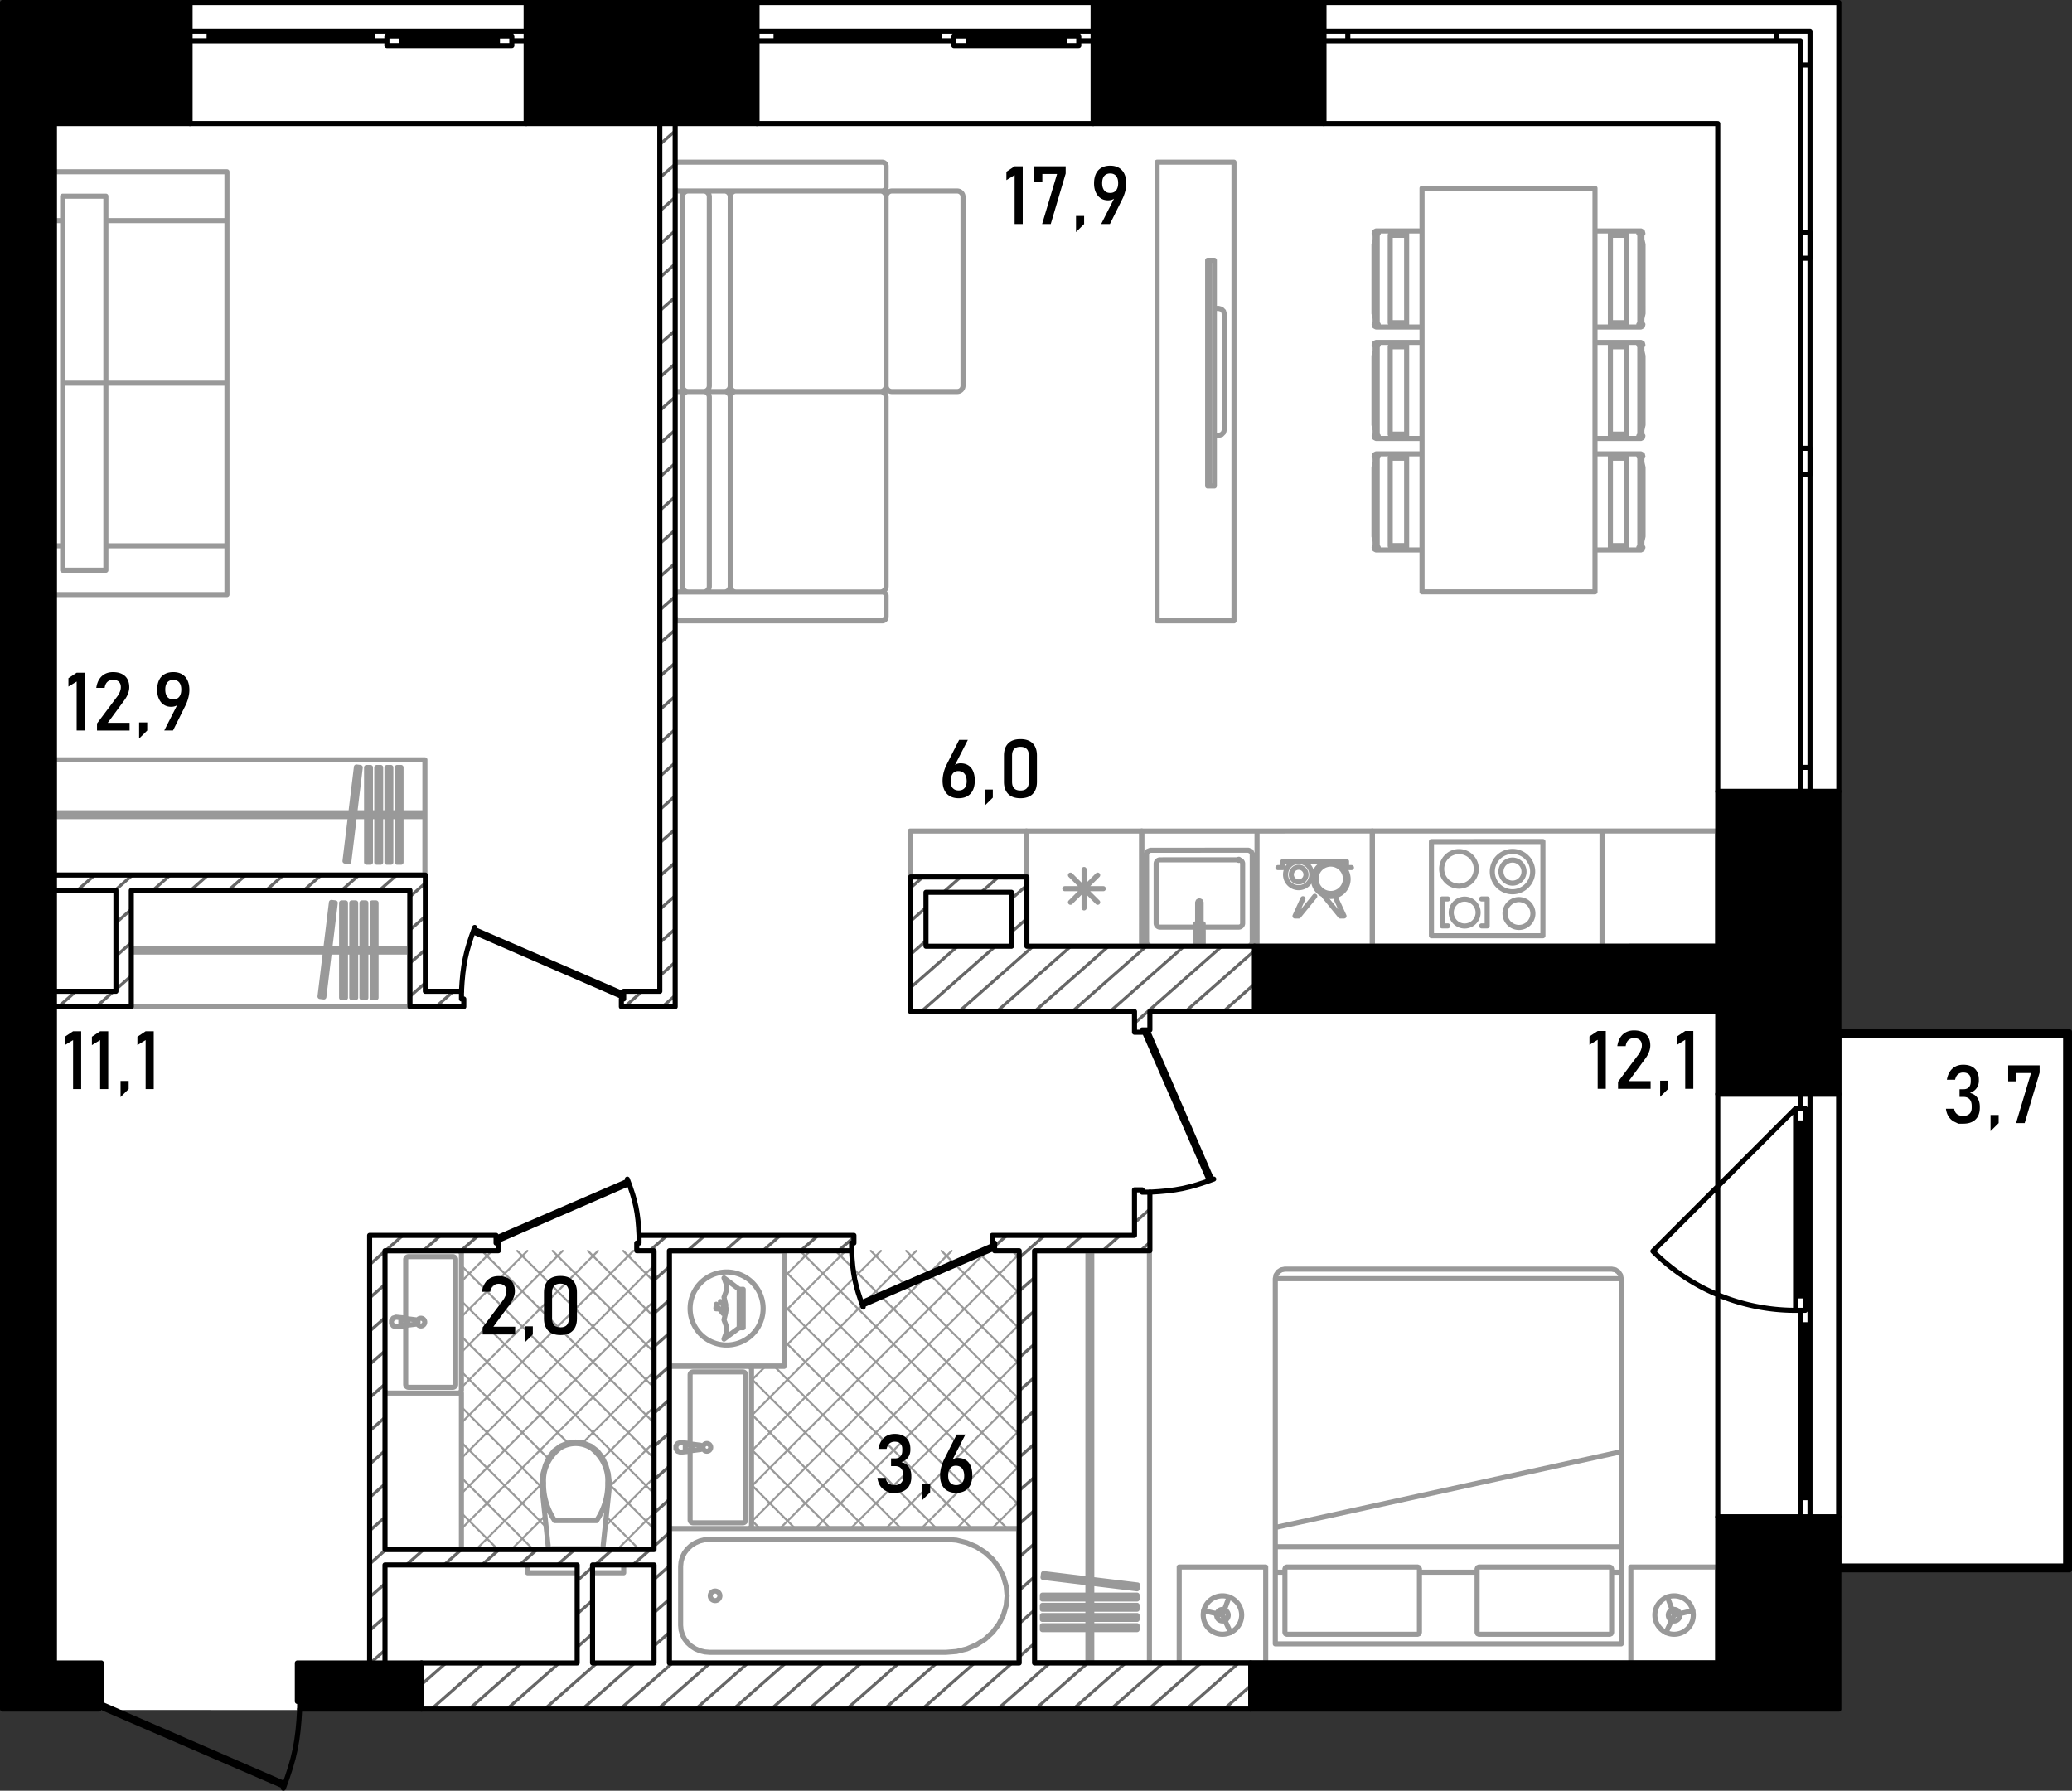 <svg version="1.1" id="_x33_09" xmlns="http://www.w3.org/2000/svg" x="0" y="0" viewBox="0 0 407.391 352.099" xml:space="preserve"><rect x="0" y="0" width="407.391" height="352.099" fill="#333333" stroke="none"/><style>.st0,.st1{fill-rule:evenodd;clip-rule:evenodd}.st0{fill:#fff}.st1{stroke:#999;stroke-width:.4}.st1,.st2,.st5{fill:none;stroke-linecap:round;stroke-linejoin:round;stroke-miterlimit:3}.st2{fill-rule:evenodd;clip-rule:evenodd;stroke:#999}.st5{stroke:#000}.st5,.st6,.st7,.st8{fill-rule:evenodd;clip-rule:evenodd}.st7,.st8{fill:none;stroke-miterlimit:22.926}.st7{stroke-linecap:round;stroke-linejoin:round;stroke:#000}.st8{stroke:#666;stroke-width:.6}</style><path class="st0" d="M406.354 203.309h-44.917V.525H.187v335.669l361.25.199v-27.75h44.917z"/><g id="mebel"><path class="st1" d="M128.297 304.704l.212-.212m-7.159.212l7.159-7.159m-9.516 2.569l9.516-9.516m-21.053 14.106l.36-.36m11.94-11.94l8.753-8.753m-28 21.053l6.644-6.644m11.338-11.338l10.018-10.018m-34.946 28l13.019-13.019m7.96-7.961l13.967-13.967m-37.787 30.84l37.786-37.786M90.722 293.65l37.786-37.786m-37.786 30.839l37.786-37.787m-37.786 30.841l33.809-33.811m-33.809 26.863l26.862-26.863m-26.862 19.917l19.916-19.917m-34.907 27.962l.13-.13m14.861-14.862l12.97-12.97m-12.97 6.022l6.022-6.022m-21.135.296l.294-.296m52.606 5.969l-5.969-5.969m5.969 12.917l-12.916-12.917m12.916 19.863l-19.863-19.863m19.863 26.81l-26.81-26.81m26.81 33.758l-33.757-33.758m33.757 40.704l-37.786-37.787m37.786 44.734L90.722 255.81M128.509 300.544l-8.733-8.733m-8.071-8.071l-20.982-20.983m34.999 41.947l-6.525-6.525m-11.366-11.367l-17.108-17.108m28.053 35l-.242-.241m-11.922-11.923l-15.889-15.889m16.663 23.61l-16.663-16.663m14.159 21.106l-14.16-14.16m7.213 14.16l-7.212-7.212m.264 7.212l-.264-.264M195.029 300.547l5.326-5.326m-12.273 5.326l12.274-12.274m-19.221 12.274l19.221-19.22m-26.168 19.22l26.168-26.168m-33.114 26.168l33.114-33.114m-40.061 33.114l40.061-40.061m-47.008 40.061l47.008-47.008M147.817 299.131l52.538-52.539M147.817 292.183l46.236-46.238M147.817 285.237l39.29-39.291m-39.29 32.343l32.343-32.344m-32.343 25.397l2.725-2.725m3.715-3.714l18.957-18.957m-18.957 12.01l12.01-12.01m-12.01 5.063l5.063-5.063m41.036 1.347l-1.346-1.347m1.346 8.294l-8.294-8.294m8.294 15.241l-15.24-15.241m15.24 22.187l-22.187-22.188m22.187 29.136l-29.135-29.135m29.135 36.081l-36.081-36.082m36.081 43.03l-43.028-43.029m43.028 49.975l-46.099-46.1m43.777 50.726l-43.777-43.778m36.831 43.778l-36.831-36.831m29.883 36.831l-31.929-31.929m24.983 31.929l-29.377-29.377m22.43 29.377l-22.43-22.43m15.483 22.43l-15.483-15.483m-16.129-16.13l-.102-.102m24.767 31.715l-8.536-8.536m1.59 8.536l-1.589-1.589m-12.305 1.589"/><path class="st2" d="M189.345 75.844V38.692M188.211 37.558h-12.847M174.231 38.692v37.152M175.364 76.978h12.847M188.211 37.558c.626 0 1.134.507 1.134 1.134M174.231 38.692c0-.626.508-1.134 1.134-1.134M175.364 76.978a1.134 1.134 0 01-1.134-1.134M189.345 75.844c0 .626-.508 1.134-1.134 1.134M119.583 289.712l-.468-1.645m0 0l-.719-1.551m0 0l-.967-1.23m0 0l-1.249-.943m0 0l-1.448-.594m0 0l-1.55-.205m0 .001l-1.551.205m0-.001l-1.448.594m0 0l-1.248.943m0 0l-.967 1.23m0 0l-.719 1.551m0 0l-.47 1.645m0 0l-.207 1.698m0 0l.06 1.709m0 0l1.222 11.585m0 0h10.655m0 0l1.222-11.585m0 0l.06-1.709m0 0l-.208-1.698M109.065 298.983h4.116M113.182 298.983h4.116M110.118 284.716a5.742 5.742 0 013.063-.886M106.87 291.545c-.165-2.591 1.031-5.106 3.248-6.83M109.065 298.983c-1.506-2.253-2.266-4.828-2.195-7.437M119.493 291.545c.07 2.609-.689 5.185-2.195 7.437M116.245 284.716c2.217 1.723 3.413 4.238 3.248 6.83M113.182 283.83a5.737 5.737 0 013.063.886M108.534 304.515h9.294v.189h-9.294zM108.534 304.704h9.295m0 0v-.189m0 0h-9.295m0 0v.189M122.628 304.704h-18.893M122.628 309.239h-18.893M122.628 304.704v4.535M103.735 304.704v4.535M131.532 326.998h68.771m0 0v-26.45m0 0h-68.771m0 0v26.45M139.556 302.664l-.996.081m0 0l-.965.238m0 0l-.905.39m0 0l-.819.529m0 0l-.706.652m0 0l-.573.755m0 0l-.422.836m0 0l-.259.891m0 0l-.086.918m0 0v11.638m0 0l.086.919m0 0l.259.891m0 0l.422.835m0 0l.573.756m0 0l.706.652m0 0l.819.529m0 0l.905.389m0 0l.965.239m0 0l.996.08m0 0h46.42m0 0l2.09-.168m0 0l2.026-.501m0 0l1.902-.819m0 0l1.718-1.11m0 0l1.483-1.37m0 0l1.204-1.586m0 0l.886-1.755m0 0l.542-1.87m0 0l.184-1.93m0 0l-.184-1.929m0 0l-.542-1.87m0 0l-.886-1.755m0 0l-1.204-1.587m0 0l-1.483-1.369m0 0l-1.718-1.11m0 0l-1.902-.819m0-.001l-2.026-.501m0 .001l-2.09-.169m0 0h-46.42M141.545 313.773a.944.944 0 11-1.889 0 .944.944 0 011.889 0zM174.231 117.156v4.156M173.475 122.068h-40.054M132.665 121.312v-4.156M133.421 116.4h40.054M132.665 117.156V76.978M132.665 76.978h2.646M142.439 76.978h2.268M174.231 78.111v37.156M173.097 116.4h-28.391M143.573 115.267V78.111M144.706 76.978h28.391M134.177 78.111v37.156M135.311 116.4h7.128M143.573 115.267V78.111M142.439 76.978h-7.128M139.467 115.267V78.111M174.231 121.312a.757.757 0 01-.756.756M133.421 122.068a.756.756 0 01-.756-.756M132.665 117.156c0-.417.339-.756.756-.756M173.475 116.4c.417 0 .756.338.756.756M174.231 115.267c0 .625-.508 1.133-1.134 1.133M144.706 116.4a1.133 1.133 0 01-1.133-1.133M143.573 78.111c0-.626.507-1.133 1.133-1.133M173.097 76.978c.626 0 1.134.507 1.134 1.133M135.311 116.4a1.134 1.134 0 01-1.134-1.133M143.573 115.267c0 .625-.508 1.133-1.134 1.133M142.439 76.978c.626 0 1.134.507 1.134 1.133M134.177 78.111c0-.626.508-1.133 1.134-1.133M139.467 115.267c0 .625-.508 1.133-1.134 1.133M138.333 76.978c.626 0 1.134.507 1.134 1.133M174.231 36.799v-4.156M173.475 31.887h-40.054M132.665 32.643v4.156M133.421 37.555h40.054M132.665 36.799v40.178M132.665 76.978h2.646M142.439 76.978h2.268M174.231 75.844V38.689M173.097 37.555h-28.391M143.573 38.689v37.155M144.706 76.978h28.391M134.177 75.844V38.689M135.311 37.555h7.128M143.573 38.689v37.155M142.439 76.978h-7.128M139.467 38.689v37.155M173.475 31.887c.417 0 .756.338.756.756M132.665 32.643c0-.417.339-.756.756-.756M133.421 37.555a.756.756 0 01-.756-.756M174.231 36.799a.757.757 0 01-.756.756M173.097 37.555c.626 0 1.134.507 1.134 1.134M143.573 38.689c0-.626.507-1.134 1.133-1.134M144.706 76.978a1.133 1.133 0 01-1.133-1.134M174.231 75.844c0 .626-.508 1.134-1.134 1.134M134.177 38.689c0-.626.508-1.134 1.134-1.134M142.439 37.555c.626 0 1.134.507 1.134 1.134M143.573 75.844c0 .626-.508 1.134-1.134 1.134M135.311 76.978a1.134 1.134 0 01-1.134-1.134M138.333 37.555c.626 0 1.134.507 1.134 1.134M139.467 75.844c0 .626-.508 1.134-1.134 1.134M154.203 268.618h-22.671m0 0v-22.672m0 0h22.671m0 0v22.672M90.723 273.909H75.609m0 0v30.795m0 0h15.114m0 0v-30.795M75.608 273.341v-26.828m0 0l.166-.401m.001 0l.4-.166m-.001 0h13.982m0 0l.4.166m0 0l.166.401m0 0v26.828m0 0l-.166.401m0 0l-.4.166m0 0H76.174m0 0l-.4-.166m.001 0l-.166-.401M79.765 272.208v-11.592m0-1.378v-11.591M80.331 247.08h8.691M89.589 247.647v24.561M89.023 272.775h-8.692M79.765 247.647c0-.313.254-.567.566-.567M89.023 247.08c.312 0 .566.254.566.567M89.589 272.208a.567.567 0 01-.566.567M80.331 272.775a.567.567 0 01-.566-.567M83.509 259.927a.757.757 0 11-1.513-.001.757.757 0 011.513.001zM77.875 260.872l1.585-.151m0 0l.36-.124m0 0l2-.25m0 0l.265-.14m0 0l.105-.28m0 0l-.105-.279m0 0l-.265-.14m0 0l-2-.25m0 0l-.36-.124m0 0l-1.585-.151m0 0l-.555.18m0 0l-.342.472m0 0v.584m0 0l.342.473m0 0l.555.18M78.816 259.413h.562M79.379 260.441h-.562M78.816 260.441v-1.028M79.379 259.413a.514.514 0 010 1.028M79.82 259.258a.796.796 0 010 1.339M131.532 299.981v-30.796m0 0l.166-.401m0 0l.4-.166m0 0h15.099m0 0l.4.166m0 0l.166.401m0 0v30.796m0 0l-.166.401m0 0l-.4.166m0 0h-15.099m0 0l-.4-.166m0 0l-.166-.401M135.688 298.847v-13.575m0-1.377V270.32M136.255 269.752h9.809M146.631 270.319v28.528M146.064 299.414h-9.809M135.688 270.319c0-.313.254-.567.566-.567M146.064 269.752c.313 0 .567.254.567.567M146.631 298.847a.567.567 0 01-.567.567M136.255 299.414a.566.566 0 01-.566-.567M139.737 284.583a.756.756 0 11-1.512-.002.756.756 0 011.512.002zM133.799 285.528l1.585-.151m0 0l.36-.124m0 0l2-.25m0 0l.265-.14m0 0l.105-.28m0 0l-.105-.28m0 0l-.265-.139m0 0l-2-.251m0 0l-.36-.123m0 0l-1.585-.152m0 0l-.555.181m0 0l-.343.472m0 0v.584m0 0l.343.472m0 0l.555.181M134.74 284.069h.562M135.302 285.097h-.562M134.74 285.097v-1.028M135.302 284.069a.515.515 0 110 1.028M135.744 283.913a.796.796 0 010 1.34M10.616 107.309h1.7m0 0V43.374m0 0h-1.7m0 0v63.935M44.623 107.309V75.342m0 0H20.818m0 0v31.967m0 0h23.805M44.623 75.341V43.374m0 0H20.818m0 0v31.967m0 0h23.805M44.623 43.374v-9.597m0 0H10.616m0 0v9.597m0 0h1.7m8.502 0h23.805M44.623 116.906v-9.598m0 0H20.818m-8.502 0h-1.7m0 0v9.598m0 0h34.007M12.316 75.341h8.502m0 0V38.575m0 0h-8.502m0 0v36.766M12.316 75.341h8.502m0 0v36.766m0 0h-8.502m0 0V75.341M245.456 167.176l-19.271.002m0 0l-.535.222m0 0l-.221.534m0 0l.002 17.382m0 0l.221.534m0 0l.534.221m0 0l19.272-.002m0 0l.534-.221m0 0l.221-.535m0 0l-.002-17.381m0 0l-.221-.535m0 0l-.534-.221M247.155 163.398l-22.672.001M247.158 186.069l-22.672.003M247.155 163.398l.003 22.672M224.483 163.4l.004 22.672M243.567 169.066l-15.493.001M227.318 169.823l.001 11.714M228.075 182.292l7.002-.001m1.489.001h7.001M244.323 181.535l-.001-11.714M243.567 169.066h.108a.108.108 0 00-.216 0 .108.108 0 00.216 0h-.108zM227.318 169.823c0-.417.338-.756.756-.756M228.075 182.292a.756.756 0 01-.756-.755M244.323 181.535a.756.756 0 01-.756.756M243.567 169.066c.417 0 .756.338.756.755M236.161 177.46l-.1-.24m0 0l-.241-.099m0 0l-.24.1m0 0l-.099.241m0 0v7.476m0-.001l.1.24m0 .001l.241.099m0-.001l.24-.099m0 .001l.1-.24m0-.001l-.001-7.478M236.576 183.01h-.415m0 0l.001 1.927m0 0l-.1.24m0 0l-.24.1m0 0l-.241-.1m0 0l-.1-.24m0 0v-1.927m0 0h-.414m0 0v2.456m0 0h1.509m0 0v-2.456M236.566 181.65h-.404m0 0v1.323m0-.001h.404m0 0v-1.323M235.077 181.65v1.322m0 0h.404m0 0v-1.322m0 0h-.404M269.827 163.395l-22.672.002M269.829 186.067l-22.671.002M269.827 163.395l.002 22.672M247.155 163.398l.003 22.672M303.364 165.47l-21.916.002m0 0l.002 18.516m0 0l21.916-.003m0 0l-.002-18.515M292.407 176.751l.001 5.299M292.408 182.05h-1.097M292.407 176.751h-1.096M283.554 176.752v5.299M284.649 182.05h-1.096M284.648 176.752h-1.095M301.394 179.616a2.74 2.74 0 11-5.48 0 2.74 2.74 0 015.48 0zM301.349 171.377a3.967 3.967 0 11-7.934 0 3.967 3.967 0 017.934 0z"/><path class="st2" d="M299.649 171.377a2.267 2.267 0 11-4.534 0 2.267 2.267 0 014.534 0z"/><circle class="st2" cx="287.98" cy="179.432" r="2.645"/><path class="st2" d="M290.263 170.841a3.4 3.4 0 11-6.802-.002 3.4 3.4 0 016.802.002zM314.985 163.391l-45.157.004M314.986 186.062l-45.157.005M314.985 163.391l.002 22.671M269.827 163.395l.002 22.672M224.483 163.4l-22.672.002m0 0l.003 22.672m0 0l22.672-.002m.001 0l-.003-22.672M213.149 178.516v-7.558M215.821 177.409l-5.345-5.343M216.928 174.736l-7.558.001M215.821 172.065l-5.344 5.344M314.985 163.391l22.672-.002m-.001 0l.002 22.671m0 0l-22.672.002m.001 0l-.002-22.671M150.047 257.283a7.179 7.179 0 11-14.358 0 7.179 7.179 0 1114.358 0zM265.061 172.79a3.412 3.412 0 11-6.823 0 3.412 3.412 0 016.823 0z"/><path class="st2" d="M264.539 172.79a2.89 2.89 0 11-5.78.001 2.89 2.89 0 015.78-.001zM257.92 171.96a2.579 2.579 0 11-5.158.002 2.579 2.579 0 015.158-.002z"/><path class="st2" d="M256.786 171.96a1.445 1.445 0 11-2.89 0 1.445 1.445 0 012.89 0zM332.933 317.552a3.778 3.778 0 11-7.556 0 3.778 3.778 0 017.556 0z"/><path class="st2" d="M330.288 317.552a1.134 1.134 0 11-2.267-.001 1.134 1.134 0 012.267.001zM244.135 317.552a3.778 3.778 0 11-7.556 0 3.778 3.778 0 017.556 0z"/><path class="st2" d="M241.49 317.552a1.134 1.134 0 11-2.267-.001 1.134 1.134 0 012.267.001zM242.624 122.068h-15.115m0 0V31.887m0 0h15.115m0 0v90.181M237.743 51.181h1.02m0 0V95.55m0 0h-1.02m0 0V51.181M238.763 60.642h.832m0 0l.566.152m0 0l.415.415m0 0l.153.567m0 0v22.699m0 0l-.153.566m0 0l-.415.415m0 0l-.566.152m0 0h-.832m0 0V60.642M237.444 51.181h.299m0 0V95.55m0 0h-.299m0 0V51.181M250.747 251.425h68.016m0 0v71.794m0 0h-68.016m0 0v-71.794M252.637 249.536h64.237m0 0l.723.144m0 0l.613.409m0 0l.409.614m0 0l.144.722m0 0h-68.016m0 0l.145-.722m0 0l.409-.614m0 0l.613-.409m0 0l.723-.144M320.652 326.998h17.004m0 0v-18.893m0 0h-17.004m0 0v18.893M248.859 326.998h-17.004m-.001 0v-18.893m0 0h17.004m.001 0v18.893M290.801 321.33h25.695m0 0l.267-.11m0 0l.111-.268m0 0v-12.469m0 0l-.111-.267m0 0l-.267-.111m0 0h-25.695m0 0l-.267.111m0 0l-.111.267m0 0v12.469m0 0l.111.268m0 0l.267.11M278.709 321.33h-25.694m0 0l-.267-.11m0 0l-.111-.268m0 0v-12.469m0 0l.111-.267m0 0l.267-.111m0 0h25.694m0 0l.268.111m0 0l.11.267m0 0v12.469m0 0l-.11.268m0 0l-.268.11M250.747 309.128h1.89M279.087 309.128h11.336M316.874 309.128h1.889M250.747 304.119h68.016m0 0v-18.686m0 0l-68.016 14.907m0 0v3.779M203.325 326.998h22.672m0 0v-81.052m0 0h-22.672m0 0v81.052M214.662 245.946h-.756m0 0v81.052m0 0h.756m0 0v-81.052M204.941 320.412h18.627m0 0v-.756m0 0h-18.627m0 0v.756M204.941 318.407h18.627m0 0v-.756m0 0h-18.627m0 0v.756M204.941 316.402h18.627m0 0v-.755m0 0h-18.627m0 0v.755M204.941 314.397h18.627m0 0v-.756m0 0h-18.627m0 0v.756M205.076 310.152l18.491 2.241m0 0l.091-.75m0 0l-18.491-2.241m0 0l-.091.75M83.543 172.075v-22.672m0 0H10.616m0 0v22.672m0 0h72.927M10.616 159.81v.755m0 0h72.927m0 0v-.755m0 0H10.616M78.846 169.531v-18.626m0 0h-.756m0 0v18.626m0 0h.756M76.841 169.531v-18.626m0 0h-.756m0 0v18.626m0 0h.756M74.837 169.531v-18.626m0 0h-.756m0 0v18.626m0 0h.756M72.832 169.531v-18.626m0 0h-.756m0 0v18.626m0 0h.756M68.586 169.395l2.241-18.491m0 0l-.75-.091m0 0l-2.241 18.491m0 0l.75.091M80.521 197.958v-22.861m0 0h-54.79m0 0v22.861m0 0h54.79M25.731 186.433v.756m0 0h54.79m0 0v-.756m0 0h-54.79M73.934 196.154v-18.626m0 0h-.756m0 0v18.626m0 0h.756M71.929 196.154v-18.626m0 0h-.756m0 0v18.626m0 0h.756M69.925 196.154v-18.626m0 0h-.756m0 0v18.626m0 0h.756M67.92 196.154v-18.626m0 0h-.756m0 0v18.626m0 0h.756M63.674 196.019l2.241-18.491m0 0l-.75-.091m0 0l-2.241 18.491m0 0l.75.091M142.352 263.29l.449-1.233m0 .001v-1.312m0-.001l-.449-1.233m0 0l.343-1.474m0 0v-1.512m0 0l-.343-1.473m0 .001l.45-1.235m0-.001v-1.314m0 .001l-.45-1.235m0 0l2.987 2.232m0 0v7.558m0 0l-2.987 2.231M145.601 261.059v-7.558m0 0h-.262m0 0v7.558m0 0h.262M146.124 261.059v-7.558m0 0h-.262m0 0v7.558m0 0h.262M140.837 256.439l-.086.891m0 0l.227.021m0 0l.045-.476m0 0l1.142 1.383m0 0l.152-.126m0 0l-.53-.642m0 0l.082-.067m0 0l.611.74m0 0l.146-.121m0 0l-.611-.74m0 0l.097-.08m0 0l.497.601m0 0l.13-.107m0 0l-.496-.602m0 0l.097-.08m0 0l.343.414m0 0l.139-.115m0 0l-1.174-1.422M131.532 268.618v-22.672m0 0h22.671m0 0v22.672m0 0h-22.671M265.718 170.584h-.964m0 0v-1.204m0-.001l-12.523.001m0 .001v1.204m0-.001h-.964M264.255 180.109l-.047-.103m-.048-.103l-.047-.103m-.047-.104l-.047-.103m-.047-.103l-.047-.103m-.048-.103l-.047-.103m-.047-.103l-.047-.103m-.047-.103l-.047-.103m-.047-.103l-.048-.103m-.047-.102l-.047-.103m-.048-.104l-.046-.103m-.047-.103l-.047-.103m-.048-.104l-.047-.103m-.047-.103l-.048-.103m-.047-.103l-.046-.103m-.047-.103l-.048-.103m-.047-.103l-.047-.103m-.048-.103l-.047-.104M254.621 180.111l.047-.104m.047-.103l.048-.103m.046-.103l.047-.103m.047-.103l.048-.103m.047-.103l.047-.103m.048-.103l.047-.103m.046-.103l.047-.104m.048-.102l.047-.104m.047-.103l.048-.103m.047-.103l.047-.103m.046-.103l.048-.103m.047-.104l.047-.102m.048-.104l.047-.103m.047-.103l.046-.103m.047-.103l.048-.103m.047-.103l.047-.103m.048-.103l.047-.103M264.255 180.109h-.078m-.113 0h-.114m-.113 0h-.113m-.114 0h-.078m0 0l-.042-.051m-.071-.087l-.071-.088m-.072-.088l-.072-.088m-.071-.089l-.071-.088m-.072-.088l-.071-.088m-.071-.088l-.072-.088m-.072-.088l-.071-.088m-.071-.088l-.072-.088m-.072-.088l-.071-.088m-.071-.088l-.072-.088m-.071-.087l-.071-.088m-.073-.088l-.071-.088m-.071-.09l-.071-.087m-.072-.088l-.072-.088m-.071-.088l-.072-.088m-.071-.088l-.071-.088m-.071-.088l-.072-.088m-.072-.088l-.071-.088m-.072-.088l-.071-.088m-.071-.087l-.072-.088m-.072-.088l-.071-.088m-.071-.09l-.072-.088m-.071-.087l-.042-.052M254.621 180.111h.077m.114 0h.114m.113 0h.113m.114 0h.078m0 0l.042-.052m.071-.088l.071-.088m.072-.088l.071-.088m.071-.088l.071-.088m.073-.088l.071-.088m.071-.088l.072-.088m.071-.088l.071-.088m.071-.088l.073-.088m.071-.088l.071-.088m.072-.088l.071-.088m.071-.088l.072-.088m.072-.088l.071-.088m.071-.088l.072-.088m.071-.088l.071-.088m.072-.088l.072-.088m.071-.088l.071-.088m.072-.088l.072-.088m.071-.089l.071-.087m.072-.088l.071-.088m.071-.089l.072-.087m.072-.088l.071-.088m.071-.089l.072-.088m.071-.087l.042-.052M332.833 316.691l-3.679.86m0 0l-1.584 3.431m0 .001l1.584-3.431m0-.001l-1.306-3.546M236.677 316.691l3.68.86m0 0l1.584 3.431m0 .001l-1.584-3.431m0-.001l1.306-3.546M178.952 172.452h22.859m0 0v-9.05m0 0h-22.859m0 0v9.05M313.604 64.299h3.028m0 0v-.859m0 0V46.265m0 0v-.859m0 0h-3.028M320.06 45.406h-3.427m0 0v.859m0 0h3.224m0 0v-.058m0 0l-.196-.294m0 0l.087-.342m0 0l.312-.165M322.419 46.208l-.197-.294m0 0l.087-.343m0 0l.312-.164m0 0h-2.561m0 0l-.313.164m0 0l-.087.343m0 0l.196.294m0 0v17.291m0 0l-.196.293m0-.001l.087.343m0 0l.313.165m0 0h2.561m0 0l-.312-.165m0 0l-.087-.343m0 0l.197-.293m0 .001V46.208M320.06 64.299l-.312-.165m0 0l-.087-.342m0 0l.196-.294m0 0v-.058m0 0h-3.224m0 0v.859m0 0h3.427M322.824 62.635l.225-1.004V48.074l-.225-1.004zM322.824 47.07v15.566m0 0l.227-1.005m0 0V48.075m0 0l-.227-1.005M322.824 46.208l.196-.294m0 0l-.087-.343m0 0l-.312-.164m0 0l-.313.164m0 0l-.087.343m0 0l.198.294m0 0v17.291m0 0l-.198.293m0-.001l.087.343m0 0l.313.165m0 0l.312-.165m0 0l.087-.343m0 0l-.196-.293m0 .001V46.208M313.604 86.216h3.028m0 0v-.859m0 0V68.182m0 0v-.859m0 0h-3.028M320.06 67.323h-3.427m0 0v.859m0 0h3.224m0 0v-.058m0 0l-.196-.293m0 0l.087-.343m0 0l.312-.165M322.419 68.124l-.197-.293m0 0l.087-.343m0 0l.312-.165m0 0h-2.561m0 0l-.313.165m0 0l-.087.343m0 0l.196.293m0 0v17.291m0 0l-.196.293m0 0l.087.343m0 0l.313.165m0 0h2.561m0 0l-.312-.165m0 0l-.087-.343m0 0l.197-.293m0 0V68.124M320.06 86.216l-.312-.165m0 0l-.087-.342m0 0l.196-.294m0 0v-.058m0 0h-3.224m0 0v.859m0 0h3.427M322.824 84.552l.225-1.004V69.992l-.225-1.005zM322.824 68.986v15.566m0 0l.227-1.005m0 0V69.991m0 0l-.227-1.005M322.824 68.124l.196-.293m0 0l-.087-.343m0 0l-.312-.165m0 0l-.313.165m0 0l-.087.343m0 0l.198.293m0 0v17.291m0 0l-.198.293m0 0l.087.343m0 0l.313.165m0 0l.312-.165m0 0l.087-.343m0 0l-.196-.293m0 0V68.124M279.596 64.299h-3.027m0 0v-.859m0 0V46.265m0 0v-.859m0 0h3.027M270.782 46.208l.196-.294m0 0l-.087-.343m0 0l-.312-.164m0 0h2.561m0 0l.313.164m0 0l.087.343m0 0l-.196.294m0 0v17.291m0 0l.196.293m0-.001l-.087.343m0 0l-.313.165m0 0h-2.561m0 0l.312-.165m0 0l.087-.343m0 0l-.196-.293m0 .001V46.208M273.141 64.299l.312-.165m0 0l.087-.342m0 0l-.196-.294m0 0v-.058m0 0h3.225m0 0v.859m0 0h-3.428M270.149 48.074v13.558l.227 1.003V47.07zM270.376 47.07v15.566m0 0l-.227-1.005m0 0V48.075m0 0l.227-1.005M270.376 46.208l-.196-.294m0 0l.087-.343m0 0l.312-.164m0 0l.313.164m0 0l.087.343m0 0l-.197.294m0 0v17.291m0 0l.197.293m0-.001l-.087.343m0 0l-.313.165m0 0l-.312-.165m0 0l-.087-.343m0 0l.196-.293m0 .001V46.208M279.596 86.216h-3.027m0 0v-.859m0 0V68.182m0 0v-.859m0 0h3.027M273.141 67.323h3.428m0 0v.859m0 0h-3.225m0 0v-.058m0 0l.196-.293m0 0l-.087-.343m0 0l-.312-.165M270.782 68.124l.196-.293m0 0l-.087-.343m0 0l-.312-.165m0 0h2.561m0 0l.313.165m0 0l.087.343m0 0l-.196.293m0 0v17.291m0 0l.196.293m0 0l-.087.343m0 0l-.313.165m0 0h-2.561m0 0l.312-.165m0 0l.087-.343m0 0l-.196-.293m0 0V68.124M273.141 86.216l.312-.165m0 0l.087-.342m0 0l-.196-.294m0 0v-.058m0 0h3.225m0 0v.859m0 0h-3.428M270.149 69.992v13.556l.227 1.004V68.987zM270.376 68.986v15.566m0 0l-.227-1.005m0 0V69.991m0 0l.227-1.005M270.376 68.124l-.196-.293m0 0l.087-.343m0 0l.312-.165m0 0l.313.165m0 0l.087.343m0 0l-.197.293m0 0v17.291m0 0l.197.293m0 0l-.087.343m0 0l-.313.165m0 0l-.312-.165m0 0l-.087-.343m0 0l.196-.293m0 0V68.124M313.604 89.239h3.028m0 0v.859m0 0v17.175m0 0v.859m0 0h-3.028M320.06 108.132h-3.427m0 0v-.859m0 0h3.224m0 0v.058m0 0l-.196.293m0 0l.087.343m0 0l.312.165M322.419 107.331l-.197.293m0 0l.087.343m0 0l.312.165m0 0h-2.561m0 0l-.313-.165m0 0l-.087-.343m0 0l.196-.293m0 0V90.04m0 0l-.196-.293m0 0l.087-.343m0 0l.313-.165m0 0h2.561m0 0l-.312.165m0 0l-.087.343m0 0l.197.293m0 0v17.291M320.06 89.239l-.312.165m0 0l-.087.342m0 0l.196.294m0 0v.058m0 0h-3.224m0 0v-.859m0 0h3.427M322.824 106.469l.225-1.004V91.908l-.225-1.005zM322.824 106.468V90.903m0 0l.227 1.004m0 0v13.557m0 0l-.227 1.004M322.824 107.331l.196.293m0 0l-.087.343m0 0l-.312.165m0 0l-.313-.165m0 0l-.087-.343m0 0l.198-.293m0 0V90.04m0 0l-.198-.293m0 0l.087-.343m0 0l.313-.165m0 0l.312.165m0 0l.087.343m0 0l-.196.293m0 0v17.291M279.596 89.239h-3.027m0 0v.859m0 0v17.175m0 0v.859m0 0h3.027M273.141 108.132h3.428m0 0v-.859m0 0h-3.225m0 0v.058m0 0l.196.293m0 0l-.087.343m0 0l-.312.165M270.782 107.331l.196.293m0 0l-.087.343m0 0l-.312.165m0 0h2.561m0 0l.313-.165m0 0l.087-.343m0 0l-.196-.293m0 0V90.04m0 0l.196-.293m0 0l-.087-.343m0 0l-.313-.165m0 0h-2.561m0 0l.312.165m0 0l.087.343m0 0l-.196.293m0 0v17.291M273.141 89.239l.312.165m0 0l.087.342m0 0l-.196.294m0 0v.058m0 0h3.225m0 0v-.859m0 0h-3.428M270.149 91.908v13.557l.227 1.004V90.904zM270.376 106.468V90.903m0 0l-.227 1.004m0 0v13.557m0 0l.227 1.004M270.376 107.331l-.196.293m0 0l.087.343m0 0l.312.165m0 0l.313-.165m0 0l.087-.343m0 0l-.197-.293m0 0V90.04m0 0l.197-.293m0 0l-.087-.343m0 0l-.313-.165m0 0l-.312.165m0 0l-.087.343m0 0l.196.293m0 0v17.291M279.597 116.37h34.008m0 0V37.018m0 0h-34.008m0 0v79.352M273.141 45.407h3.428m0 0v.859m0-.001h-3.225m0 0v-.058m0 .001l.196-.293m0-.001l-.087-.343m0 0l-.312-.165"/></g><g id="walls_1_"><path fill="none" stroke="#000" stroke-linecap="round" stroke-linejoin="round" stroke-miterlimit="3" d="M337.743 326.974H203.412"/><path d="M.5 336.043V.5h36.842v23.806h-26.64v302.668h9.22v7.557h-.453v1.512H.5h0zm361.048 0H245.914v-9.069h91.829v-28.718h23.805v37.787h0zm-278.674 0H58.917v-1.512h-.454v-7.557h24.41v9.069h.001zm254.869-137.16l-91.102.009v-12.847l91.102-.01v-30.422h23.805v59.513h-23.805v-16.243h0zM103.469.5h45.343v23.806h-45.343V.5h0zm156.812 23.806h-45.344V.5h45.344v23.806z" fill-rule="evenodd" clip-rule="evenodd" stroke="#000" stroke-linecap="round" stroke-linejoin="round" stroke-miterlimit="3"/><path class="st5" d="M55.715 351.599c2.226-5.967 2.878-9.196 3.203-15.556"/><path class="st6" d="M55.677 351.7l.6-1.387-36.355-15.782h-.453l-.001 1.512z"/><path class="st5" d="M169.71 256.992c-1.602-4.295-2.037-6.492-2.271-11.07"/><path class="st6" d="M169.749 257.081l25.804-11.159-.001-1.511h-.453l-25.95 11.282z"/><path class="st5" d="M123.343 231.843c1.635 4.234 2.119 6.61 2.305 11.056"/><path class="st6" d="M123.338 231.741l-25.804 11.158.001 1.512h.454l25.95-11.283z"/><g><path class="st5" d="M93.328 182.353c-1.787 4.788-2.334 7.469-2.594 12.558"/><path class="st6" d="M93.353 182.252l-.6 1.388 29.418 12.782h.453v-1.511z"/></g><g><path class="st5" d="M238.642 231.829c-4.802 1.782-7.443 2.315-12.558 2.577"/><path class="st6" d="M238.743 231.786l-12.659-29.272h-1.511l-.08.454 12.862 29.418z"/></g><path class="st0" d="M220.227 336.043H82.874v-9.069h30.607v-19.271H75.695v19.271h-3.023v-84.075h24.864v1.512h.454v1.511H75.696v58.758h52.901v-58.758h-3.401v-1.511h.453v-1.512h42.245v1.512h-.453v1.511h-35.822v81.052h68.772v-81.052h-4.838v-1.511h-.453v-1.512h27.962v-8.946h1.512v.453h1.51v11.516h-22.672v81.052h42.503v9.069h-25.688zm2.835-137.148l-44.022.003-.001-26.471h22.862v13.626l44.74-.004v12.842l-20.557.002v3.62h-1.51v.454h-1.512v-4.072zm-94.466 108.808h-12.093v19.271h12.093v-19.271zm53.467-132.252h-.001v10.606l16.816-.002v-10.604h-16.815zm-101.455-.378H25.817v22.861H10.702v-3.023h12.092v-19.838H10.702v-3.023h72.927v3.023h.001v19.838h7.104v1.511h.453v1.512h-10.58l.001-22.861zm41.563 22.861v-1.512h.453v-1.511h7.106V24.306h3.022v173.628h-10.581z"/><g><path class="st5" d="M353.991 215.126h-16.248M361.548 215.126h-5.668M355.88 215.126h-1.89M353.991 298.257h-16.248M361.548 298.257h-5.668M355.88 298.257h-1.89M361.548 298.257v-83.13M337.743 298.257v-83.13M353.991 298.257v-3.779M353.991 294.478h1.89M355.88 294.478v3.779M355.88 258.581v1.889M355.88 260.47h-1.89M353.991 260.47v-1.889M354.935 294.478V260.47M353.991 294.478V260.47M355.88 260.47v34.008M353.991 258.581v-.944M353.991 257.637h.944M354.935 257.637v-.945M354.935 256.691h.945M355.88 256.691v1.89M355.88 215.126v3.779M355.88 218.905h-.944M354.935 218.905v-.944M354.935 217.961h-.944M353.991 217.961v-2.834M353.047 217.961l-28.056 28.055M355.88 218.905v37.786M353.047 254.802v-34.007M353.047 257.637v-2.834M353.047 254.802h1.889M354.935 254.802v2.834M354.935 257.637h-1.889M354.935 217.961v2.834M354.935 220.795h-1.889M353.047 220.795v-2.834M353.047 217.961h1.889M354.935 220.795v34.007M353.047 254.802v-34.007M353.991 254.802v-34.007M353.047 257.637a39.677 39.677 0 01-28.055-11.621M355.88 298.257h-1.89M355.88 298.257h-1.89M361.548 298.257h-5.668M353.991 298.257h-16.248M355.88 215.126h-1.89M355.88 215.126h-1.89M361.548 215.126h-5.668M353.991 215.126h-16.248"/><g><path class="st5" d="M103.467 8.058v16.248M103.467.501v5.668M103.467 6.169v1.889M37.342 8.058v16.248M37.342.501v5.668M37.342 6.169v1.889M37.342.501h66.125M37.342 24.305h66.125M37.342 8.058h3.778M41.121 8.058V6.169M41.121 6.169h-3.779M75.128 6.169h-1.889M73.239 6.169v1.889M73.239 8.058h1.889M41.121 7.113h32.118M41.121 8.058h32.118M73.239 6.169H41.121M75.128 8.058h.944M76.073 8.058v-.945M76.073 7.113h.944M77.017 7.113v-.944M77.017 6.169h-1.89M103.467 6.169h-3.778M99.689 6.169v.944M99.689 7.113h.944M100.633 7.113v.945M100.633 8.058h2.834M99.689 6.169H77.017M78.907 9.003H97.8M76.073 9.003h2.834M78.907 9.003v-1.89M78.907 7.113h-2.834M76.073 7.113v1.89M100.633 7.113h-2.834M97.799 7.113v1.89M97.799 9.003h2.834M100.633 9.003v-1.89M97.799 7.113H78.907M78.907 9.003H97.8M78.907 8.058H97.8M37.342 6.169v1.889M37.342 6.169v1.889M37.342.501v5.668M37.342 8.058v16.248M103.467 6.169v1.889M103.467 6.169v1.889M103.467.501v5.668M103.467 8.058v16.248"/><g><path class="st5" d="M214.937 8.058v16.248M214.937.501v5.668M214.937 6.169v1.889M148.811 8.058v16.248M148.811.501v5.668M148.811 6.169v1.889M148.811.501h66.126M148.811 24.305h66.126M148.811 8.058h3.778M152.589 8.058V6.169M152.589 6.169h-3.778M186.597 6.169h-1.889M184.709 6.169v1.889M184.709 8.058h1.889M152.589 7.113h32.12M152.589 8.058h32.12M184.709 6.169H152.59M186.597 8.058h.945M187.543 8.058v-.945M187.543 7.113h.944M188.487 7.113v-.944M188.487 6.169h-1.89M214.937 6.169h-3.778M211.159 6.169v.944M211.159 7.113h.944M212.103 7.113v.945M212.103 8.058h2.834M211.159 6.169h-22.672M190.376 9.003h18.894M187.543 9.003h2.833M190.376 9.003v-1.89M190.376 7.113h-2.833M187.543 7.113v1.89M212.103 7.113h-2.834M209.269 7.113v1.89M209.269 9.003h2.834M212.103 9.003v-1.89M209.269 7.113h-18.894M190.376 9.003h18.894M190.376 8.058h18.894M148.811 6.169v1.889M148.811 6.169v1.889M148.811.501v5.668M148.811 8.058v16.248M214.937 6.169v1.889M214.937 6.169v1.889M214.937.501v5.668M214.937 8.058v16.248"/></g><g><path class="st5" d="M353.991 155.613h-16.248M361.548 155.613h-5.668M355.88 155.613h-1.89M361.548 155.613V.501M337.743 155.613V24.305M353.991 155.613v-4.723M353.991 150.89h1.89M355.88 150.89v4.723M355.88 8.058v4.723M355.88 12.781h-1.89M353.991 12.781V8.058M355.88 6.169v1.889M353.991 150.89V12.781M355.88 12.781V150.89M355.88 155.613h-1.89M355.88 155.613h-1.89M361.548 155.613h-5.668M353.991 155.613h-16.248M260.281 8.058v16.248M260.281.501v5.668M260.281 6.169v1.889M260.281.501h101.268M260.281 24.305h77.462M260.281 8.058h4.723M265.004 8.058V6.169M265.004 6.169h-4.724M353.991 6.169h-4.724M349.267 6.169v1.889M349.267 8.058h4.724M355.88 6.169h-1.89M265.004 8.058h84.264M349.267 6.169h-84.264M260.281 6.169v1.889M260.281 6.169v1.889M260.281.501v5.668M260.281 8.058v16.248"/></g></g><g><path class="st5" d="M361.548 202.862h45.343m0 0v105.802m0 0h-45.343m0 0V202.862M406.136 307.908h-44.588m0 0V203.617m0 0h44.588m0 0v104.291"/></g><g><path class="st7" d="M354.008 45.644h1.889v5.133h-1.889zM354.008 88.151h1.889v5.133h-1.889z"/></g></g><g><path class="st8" d="M132.678 25.815l-3.02 2.66M132.678 32.355l-3.02 2.66M132.678 38.885l-3.02 2.66M132.678 45.425l-3.02 2.66M132.678 51.965l-3.02 2.66M132.678 58.505l-3.02 2.66M132.678 65.045l-3.02 2.66M11.338 171.935l-.71.63M132.678 71.585l-3.02 2.66M18.758 171.935l-3.44 3.03M132.678 78.115l-3.02 2.66M26.178 171.935l-3.45 3.03M132.678 84.665l-3.02 2.66M33.608 171.935l-3.44 3.03M25.748 178.855l-3.02 2.66M132.678 91.195l-3.02 2.66M15.068 194.805l-3.43 3.02M41.028 171.935l-3.44 3.03M25.748 185.395l-3.02 2.66M132.678 97.735l-3.02 2.66M25.748 191.935l-3.02 2.66M22.488 194.805l-3.43 3.02M48.448 171.935l-3.44 3.03M132.678 104.275l-3.02 2.66M55.868 171.935l-3.44 3.03M132.678 110.815l-3.02 2.66M63.298 171.935l-3.44 3.03M132.678 117.355l-3.02 2.66M70.718 171.935l-3.44 3.03M132.678 123.885l-3.02 2.66M78.138 171.935l-3.44 3.03M132.678 130.425l-3.02 2.66M83.558 173.695l-3.02 2.66M132.678 136.965l-3.02 2.66M83.558 180.235l-3.02 2.66M132.678 143.505l-3.02 2.66M83.558 186.775l-3.02 2.66M132.678 150.045l-3.02 2.66M83.558 193.315l-3.02 2.66M132.678 156.585l-3.02 2.66M89.288 194.805l-3.43 3.02M132.678 163.115l-3.02 2.66M132.678 169.665l-3.02 2.66M132.678 176.195l-3.02 2.66M132.678 182.735l-3.02 2.66M132.678 189.265l-3.02 2.66M126.388 194.805l-3.42 3.02M132.678 195.805l-2.29 2.02M75.628 246.065l-3.03 2.67M79.348 242.785l-3.44 3.03M86.768 242.785l-3.44 3.03M75.628 252.605l-3.03 2.67M94.198 242.785l-3.44 3.03M75.628 259.145l-3.03 2.67M181.608 172.315l-2.64 2.32M75.628 265.675l-3.03 2.67M189.028 172.315l-3.44 3.03M181.988 178.515l-3.02 2.66M75.628 272.215l-3.03 2.67M196.458 172.315l-3.44 3.03M181.988 185.055l-3.02 2.66M75.628 278.755l-3.03 2.67M201.828 174.125l-3.02 2.66M188.408 185.945l-9.44 8.31M75.628 285.295l-3.03 2.67M201.828 180.665l-3.02 2.66M195.828 185.945l-14.57 12.84M131.308 242.785l-3.44 3.03M75.628 291.835l-3.03 2.67M203.248 185.945l-14.57 12.84M131.548 249.115l-3.02 2.66M138.728 242.785l-3.44 3.03M75.628 298.375l-3.03 2.67M210.678 185.945l-14.58 12.84M131.548 255.655l-3.02 2.66M146.148 242.785l-3.44 3.03M76.008 304.575l-3.41 3.01M218.088 185.945l-14.57 12.84M83.428 304.575l-3.43 3.02M75.628 311.445l-3.03 2.67M153.568 242.785l-3.44 3.03M131.548 262.185l-3.02 2.66M225.518 185.945l-14.58 12.84M90.848 304.575l-3.43 3.02M75.628 317.985l-3.03 2.67M160.988 242.785l-3.44 3.03M131.548 268.725l-3.02 2.66M232.938 185.945l-14.57 12.84M167.818 243.315l-2.84 2.5M98.278 304.575l-3.43 3.02M75.628 324.525l-2.66 2.34M131.548 275.265l-3.02 2.66M240.358 185.945l-17.37 15.31M105.698 304.575l-3.43 3.02M131.548 281.805l-3.02 2.66M246.568 187.015l-13.36 11.77M113.118 304.575l-3.43 3.02M87.818 326.865l-5.01 4.41M131.548 288.345l-3.02 2.66M246.568 193.555l-5.93 5.23M116.428 308.195l-3.02 2.67M120.538 304.575l-3.42 3.02M95.238 326.865l-10.29 9.07M131.548 294.885l-3.02 2.66M198.098 242.785l-2.62 2.31M116.428 314.735l-3.02 2.66M127.958 304.575l-3.43 3.02M102.658 326.865l-10.3 9.07M131.548 301.415l-3.02 2.66M116.428 321.275l-3.02 2.66M131.548 307.955l-3.02 2.66M110.078 326.865l-10.29 9.07M205.528 242.785l-5.21 4.59M212.948 242.785l-3.44 3.03M203.338 251.255l-3.02 2.66M223.098 233.845l-.11.1M117.508 326.865l-10.3 9.07M131.548 314.495l-3.02 2.66M220.368 242.785l-3.44 3.03M226.008 237.825l-3.02 2.66M203.338 257.795l-3.02 2.66M124.928 326.865l-10.3 9.07M131.548 321.035l-3.02 2.66M203.338 264.325l-3.02 2.66M226.008 244.355l-1.65 1.46M132.348 326.865l-10.3 9.07M203.338 270.865l-3.02 2.66M139.768 326.865l-10.29 9.07M203.338 277.405l-3.02 2.66M147.188 326.865l-10.3 9.07M203.338 283.945l-3.02 2.66M154.608 326.865l-10.29 9.07M162.038 326.865l-10.3 9.07M203.338 290.485l-3.02 2.66M169.458 326.865l-10.29 9.07M203.338 297.025l-3.02 2.66M176.888 326.865l-10.3 9.07M203.338 303.565l-3.02 2.66M184.308 326.865l-10.3 9.07M203.338 310.095l-3.02 2.66M191.728 326.865l-10.29 9.07M203.338 316.635l-3.02 2.66M199.148 326.865l-10.3 9.07M203.338 323.175l-3.02 2.66M206.568 326.865l-10.3 9.07M213.988 326.865l-10.29 9.07M221.418 326.865l-10.3 9.07M228.838 326.865l-10.3 9.07M236.268 326.865l-10.3 9.07M243.678 326.865l-10.3 9.07M245.848 331.495l-5.04 4.44"/></g><path class="st5" d="M220.227 336.043H82.874v-9.069h30.607v-19.271H75.695v19.271h-3.023v-84.075h24.864v1.512h.454v1.511H75.696v58.758h52.901v-58.758h-3.401v-1.511h.453v-1.512h42.245v1.512h-.453v1.511h-35.822v81.052h68.772v-81.052h-4.838v-1.511h-.453v-1.512h27.962v-8.946h1.512v.453h1.51v11.516h-22.672v81.052h42.503v9.069h-25.688zm2.835-137.148l-44.022.003-.001-26.471h22.862v13.626l44.74-.004v12.842l-20.557.002v3.62h-1.51v.454h-1.512v-4.072zm-94.466 108.808h-12.093v19.271h12.093v-19.271zm53.467-132.252h-.001v10.606l16.816-.002v-10.604h-16.815zm-101.455-.378H25.817v22.861H10.702v-3.023h12.092v-19.838H10.702v-3.023h72.927v3.023h.001v19.838h7.104v1.511h.453v1.512h-10.58l.001-22.861zm41.563 22.861v-1.512h.453v-1.511h7.106V24.306h3.022v173.628h-10.581z"/></g><g id="sizes"><path d="M16.666 143.634h-1.594v-9.625l-1.617.992v-1.648l1.617-1.078h1.594v11.359zM19.072 142.251l3.961-5.281c.229-.302.407-.616.535-.941.128-.325.191-.629.191-.91v-.016c0-.453-.133-.805-.398-1.055s-.644-.375-1.133-.375c-.464 0-.839.137-1.125.41s-.461.66-.523 1.16v.008h-1.648v-.008c.094-.651.285-1.207.574-1.668s.663-.813 1.121-1.055.987-.363 1.586-.363c.677 0 1.255.116 1.734.348.479.232.844.569 1.094 1.012.25.443.375.977.375 1.602v.008c0 .401-.083.82-.25 1.258s-.398.859-.695 1.266l-3.289 4.469h4.297v1.516h-6.406v-1.385zM27.353 142.04h1.594v1.594l-1.594 1.578v-3.172zM35.158 137.993l-.008.281c-.13.24-.327.416-.59.527a2.372 2.372 0 01-.934.168c-.542 0-1.019-.138-1.43-.414-.411-.276-.73-.665-.957-1.168-.227-.502-.34-1.084-.34-1.746v-.008c0-.734.124-1.362.371-1.883a2.615 2.615 0 011.086-1.188c.477-.271 1.048-.406 1.715-.406s1.237.138 1.711.414a2.66 2.66 0 011.082 1.203c.247.526.371 1.159.371 1.898v.008c0 .406-.052.84-.156 1.301s-.253.918-.445 1.371l-.094.207c-.031.07-.065.14-.102.207l-2.422 4.867h-1.719l2.861-5.639zm.074-.984c.273-.338.41-.815.41-1.43v-.008c0-.599-.137-1.063-.41-1.391s-.66-.492-1.16-.492c-.505 0-.895.164-1.168.492s-.41.794-.41 1.398v.008c0 .615.137 1.09.41 1.426s.663.504 1.168.504c.5.001.887-.168 1.16-.507zM315.727 214.081h-1.594v-9.625l-1.617.992V203.8l1.617-1.078h1.594v11.359zM318.133 212.698l3.961-5.281c.229-.302.407-.616.535-.941s.191-.629.191-.91v-.016c0-.453-.133-.805-.398-1.055s-.644-.375-1.133-.375c-.464 0-.839.137-1.125.41s-.461.66-.523 1.16v.008h-1.648v-.008c.094-.651.285-1.207.574-1.668s.663-.813 1.121-1.055.987-.363 1.586-.363c.677 0 1.255.116 1.734.348s.844.569 1.094 1.012.375.977.375 1.602v.008c0 .401-.083.82-.25 1.258s-.398.859-.695 1.266l-3.289 4.469h4.297v1.516h-6.406v-1.385zM326.414 212.488h1.594v1.594l-1.594 1.578v-3.172zM332.937 214.081h-1.594v-9.625l-1.617.992V203.8l1.617-1.078h1.594v11.359z"/><g><path d="M201.086 44.056h-1.594v-9.625l-1.617.992v-1.648l1.617-1.078h1.594v11.359zM209.531 34.119l-2.938 9.938h-1.695l2.938-9.844h-2.891v1.633h-1.594v-3.148h6.18v1.421zM211.562 42.463h1.594v1.594l-1.594 1.578v-3.172zM219.367 38.416l-.008.281c-.13.24-.327.416-.59.527a2.372 2.372 0 01-.934.168c-.542 0-1.019-.138-1.43-.414-.411-.276-.73-.665-.957-1.168-.227-.502-.34-1.084-.34-1.746v-.008c0-.734.124-1.362.371-1.883a2.615 2.615 0 011.086-1.188c.477-.271 1.048-.406 1.715-.406s1.237.138 1.711.414a2.66 2.66 0 011.082 1.203c.247.526.371 1.159.371 1.898v.008c0 .406-.052.84-.156 1.301s-.253.918-.445 1.371l-.094.207c-.031.07-.065.14-.102.207l-2.422 4.867h-1.719l2.861-5.639zm.074-.985c.273-.338.41-.815.41-1.43v-.008c0-.599-.137-1.063-.41-1.391s-.66-.492-1.16-.492c-.505 0-.895.164-1.168.492s-.41.794-.41 1.398v.008c0 .615.137 1.09.41 1.426s.663.504 1.168.504c.5.001.887-.168 1.16-.507z"/></g><g><path d="M15.962 214.131h-1.594v-9.625l-1.617.992v-1.648l1.617-1.078h1.594v11.359zM21.282 214.131h-1.594v-9.625l-1.617.992v-1.648l1.617-1.078h1.594v11.359zM23.704 212.537h1.594v1.594l-1.594 1.578v-3.172zM30.227 214.131h-1.594v-9.625l-1.617.992v-1.648l1.617-1.078h1.594v11.359z"/></g><g><path d="M94.891 260.997l3.961-5.281c.229-.302.407-.616.535-.941s.191-.629.191-.91v-.016c0-.453-.133-.805-.398-1.055s-.644-.375-1.133-.375c-.464 0-.839.137-1.125.41s-.461.66-.523 1.16v.008H94.75v-.008c.094-.651.285-1.207.574-1.668s.663-.813 1.121-1.055.987-.363 1.586-.363c.677 0 1.255.116 1.734.348s.844.569 1.094 1.012.375.977.375 1.602v.008c0 .401-.083.82-.25 1.258s-.398.859-.695 1.266L97 260.865h4.297v1.516h-6.406v-1.384zM103.172 260.786h1.594v1.594l-1.594 1.578v-3.172zM107.777 261.646c-.55-.567-.824-1.359-.824-2.375v-5.164c0-1.021.276-1.813.828-2.379s1.356-.848 2.414-.848c1.063 0 1.868.281 2.418.844s.824 1.356.824 2.383v5.164c0 1.021-.276 1.813-.828 2.379s-1.356.848-2.414.848c-1.062-.001-1.868-.285-2.418-.852zm3.664-1.106c.269-.294.402-.718.402-1.27v-5.164c0-.552-.133-.976-.398-1.27s-.683-.441-1.25-.441-.984.147-1.25.441-.398.718-.398 1.27v5.164c0 .552.134.976.402 1.27s.684.441 1.246.441.978-.147 1.246-.441z"/></g><g><path d="M174.971 293.532l-.727-.348c-.485-.232-.874-.567-1.168-1.008s-.48-.97-.559-1.59h1.625c.047.323.148.589.305.797s.358.363.605.465.538.152.871.152c.526 0 .935-.141 1.227-.422s.438-.677.438-1.188v-.344c0-.567-.138-1.007-.414-1.316s-.667-.465-1.172-.465h-.805v-1.516h.805c.442 0 .786-.133 1.031-.398s.367-.641.367-1.125v-.352c0-.448-.129-.794-.387-1.039s-.624-.367-1.098-.367c-.271 0-.513.051-.727.152s-.395.258-.543.469-.257.476-.324.793h-1.617c.104-.62.301-1.151.59-1.594s.655-.778 1.098-1.008.95-.344 1.523-.344c.979 0 1.737.258 2.273.773s.805 1.242.805 2.18v.188c0 .567-.153 1.063-.461 1.484s-.742.729-1.305.922c.62.136 1.101.44 1.441.914s.512 1.078.512 1.813v.188c0 .661-.128 1.227-.383 1.695s-.626.825-1.113 1.07-1.074.367-1.762.367l-.951.002zM181.291 291.822h1.594v1.594l-1.594 1.578v-3.172zM186.291 293.13c-.474-.269-.835-.659-1.082-1.172s-.371-1.132-.371-1.855v-.008c0-.422.05-.864.148-1.328a7.568 7.568 0 01.641-1.82l2.469-4.891h1.719l-2.898 5.664.008-.281c.13-.245.32-.435.57-.57s.542-.203.875-.203c.589 0 1.094.133 1.516.398s.742.652.961 1.16.328 1.118.328 1.832v.008c0 .729-.124 1.354-.371 1.875s-.609.917-1.086 1.188-1.048.406-1.715.406-1.238-.134-1.712-.403zm2.879-1.598c.273-.313.41-.758.41-1.336v-.008c0-.636-.144-1.126-.43-1.473s-.695-.52-1.227-.52c-.474 0-.841.175-1.102.523s-.391.841-.391 1.477v.008c0 .578.137 1.022.41 1.332s.66.465 1.16.465c.507.001.896-.155 1.17-.468z"/></g><g><path d="M186.776 156.546a2.61 2.61 0 01-1.082-1.172c-.247-.513-.371-1.131-.371-1.855v-.008c0-.422.05-.864.148-1.328a7.673 7.673 0 01.532-1.597l.109-.223 2.469-4.891h1.719l-2.898 5.664.008-.281c.13-.245.32-.435.57-.57.25-.135.542-.203.875-.203.589 0 1.094.133 1.516.398s.742.652.961 1.16.328 1.119.328 1.832v.008c0 .729-.124 1.354-.371 1.875a2.615 2.615 0 01-1.086 1.188c-.477.271-1.048.406-1.715.406s-1.238-.134-1.712-.403zm2.879-1.598c.273-.313.41-.758.41-1.336v-.008c0-.635-.144-1.126-.43-1.473-.286-.346-.695-.52-1.227-.52-.474 0-.841.175-1.102.523-.261.349-.391.841-.391 1.477v.008c0 .578.137 1.022.41 1.332.273.31.66.465 1.16.465.507.001.897-.155 1.17-.468zM193.612 155.238h1.594v1.594l-1.594 1.578v-3.172zM198.218 156.097c-.55-.567-.824-1.359-.824-2.375v-5.164c0-1.021.276-1.813.828-2.379.552-.565 1.356-.848 2.414-.848 1.063 0 1.868.281 2.418.844s.824 1.357.824 2.383v5.164c0 1.021-.276 1.814-.828 2.379-.552.565-1.356.848-2.414.848-1.063-.001-1.868-.284-2.418-.852zm3.664-1.106c.269-.294.402-.717.402-1.27v-5.164c0-.552-.133-.975-.398-1.27-.266-.294-.683-.441-1.25-.441s-.984.147-1.25.441c-.266.294-.398.718-.398 1.27v5.164c0 .552.134.976.402 1.27.269.294.684.441 1.246.441s.977-.146 1.246-.441z"/></g><g><path d="M385.053 220.946l-.727-.348a2.857 2.857 0 01-1.168-1.008c-.294-.439-.48-.97-.559-1.59h1.625c.047.323.148.589.305.797.156.209.358.363.605.465s.538.152.871.152c.526 0 .935-.141 1.227-.422s.438-.677.438-1.188v-.344c0-.567-.138-1.006-.414-1.316-.276-.31-.667-.465-1.172-.465h-.805v-1.516h.805c.442 0 .786-.133 1.031-.398s.367-.641.367-1.125v-.352c0-.447-.129-.794-.387-1.039-.258-.244-.624-.367-1.098-.367-.271 0-.513.051-.727.152s-.395.258-.543.469-.257.476-.324.793h-1.617c.104-.619.301-1.15.59-1.594a2.893 2.893 0 011.098-1.008c.442-.229.95-.344 1.523-.344.979 0 1.737.258 2.273.773s.805 1.242.805 2.18v.188c0 .568-.153 1.063-.461 1.484s-.742.729-1.305.922c.62.136 1.101.44 1.441.914.341.475.512 1.078.512 1.813v.188c0 .662-.128 1.227-.383 1.695s-.626.826-1.113 1.07c-.487.245-1.074.367-1.762.367l-.951.002zM391.374 219.235h1.594v1.594l-1.594 1.578v-3.172zM401.022 210.891l-2.938 9.938h-1.695l2.938-9.844h-2.891v1.633h-1.594v-3.148h6.18v1.421z"/></g></g></svg>